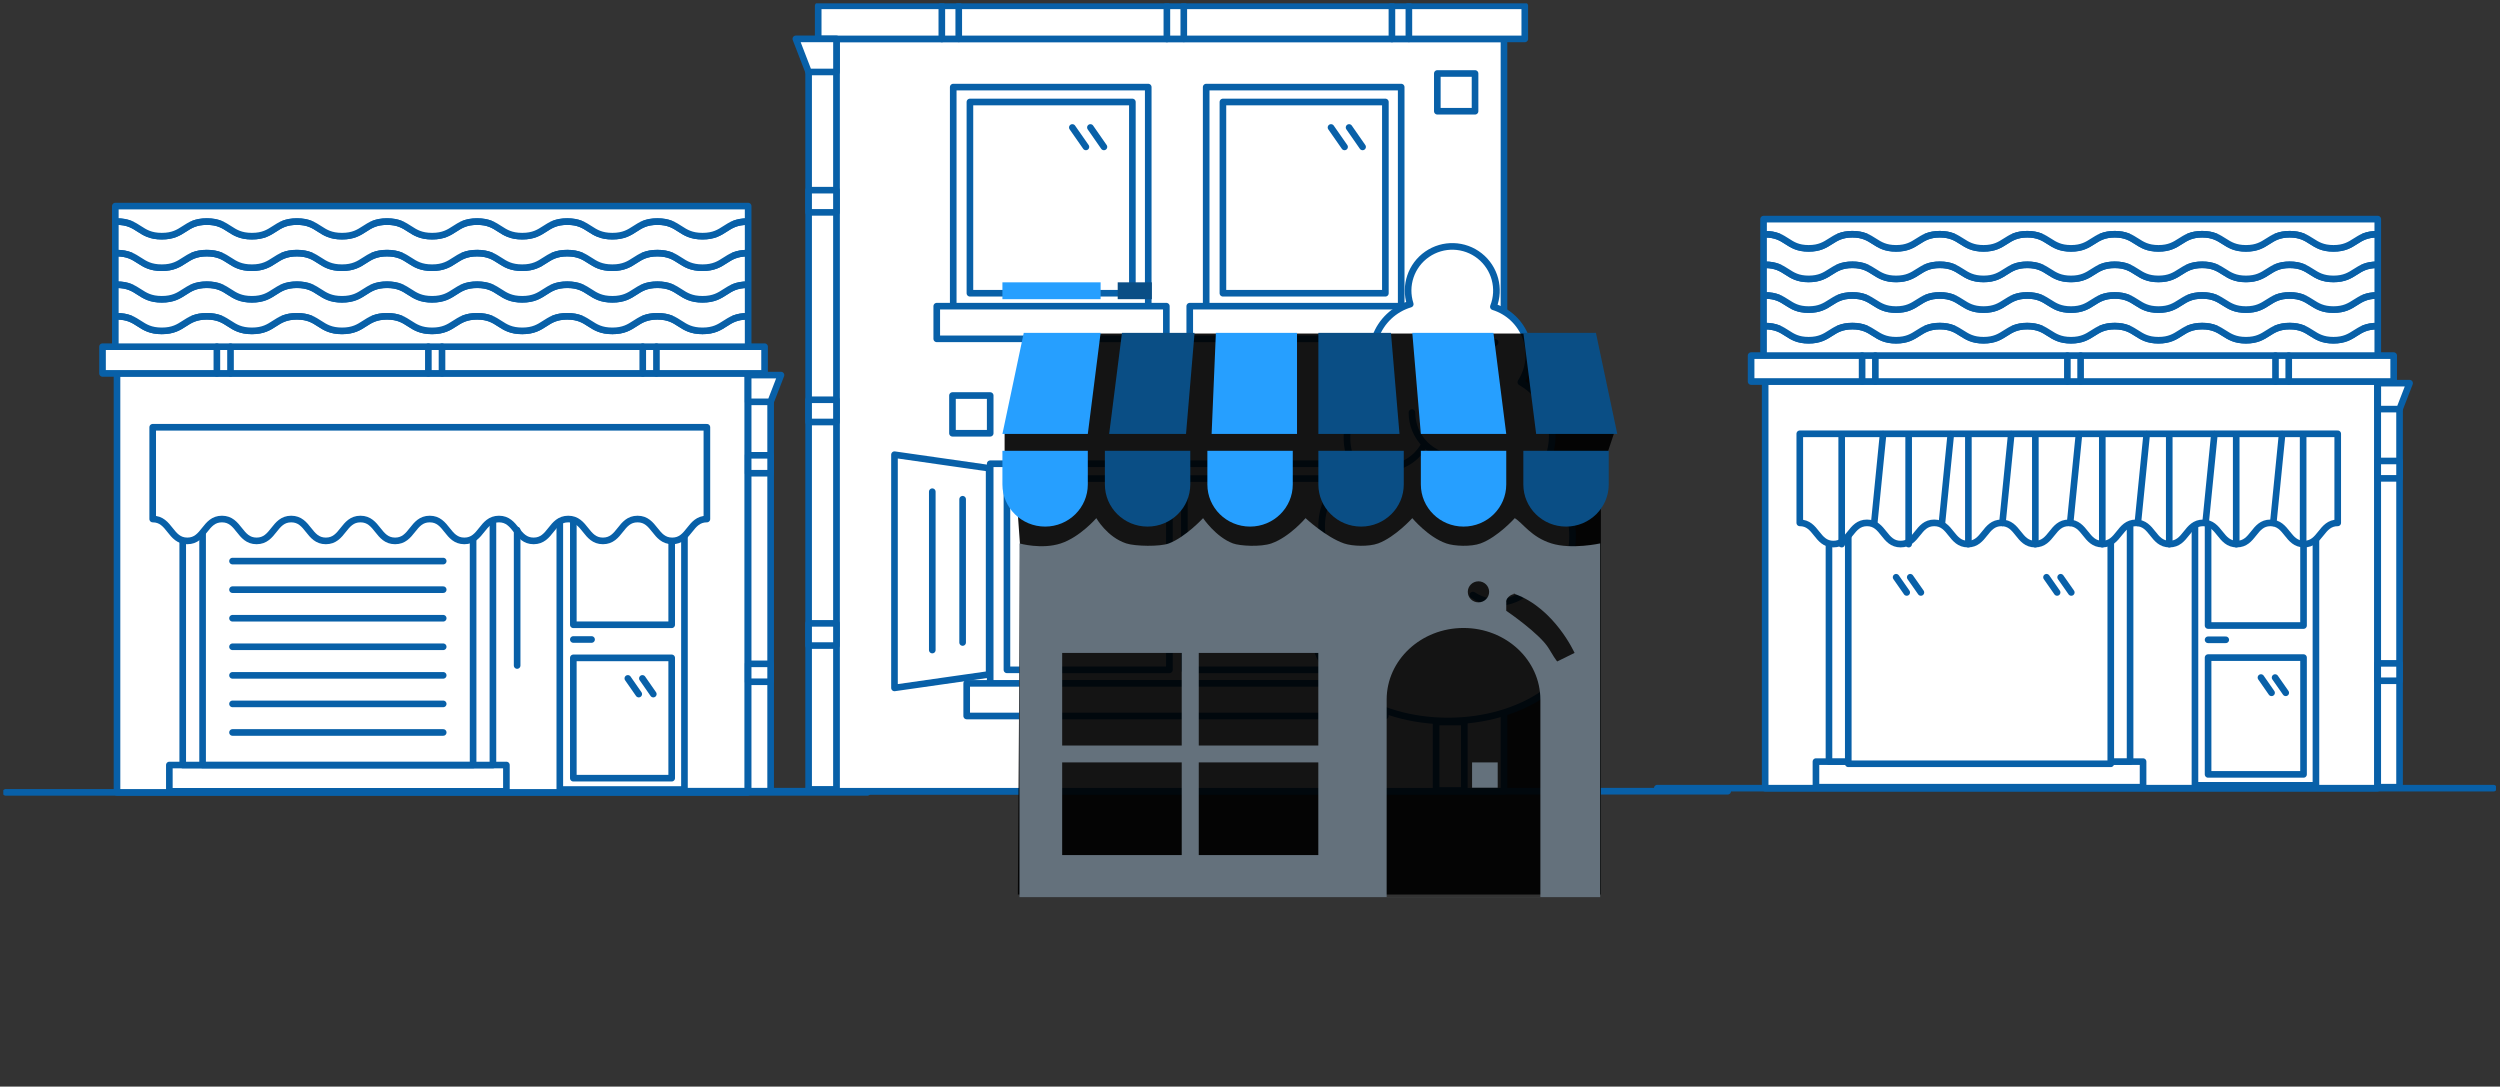 <?xml version="1.0" encoding="utf-8"?>
<svg width="566px" height="246px" viewBox="0 0 566 246" version="1.1" xmlns:xlink="http://www.w3.org/1999/xlink" xmlns="http://www.w3.org/2000/svg">
  <rect x="0" y="0" width="566" height="246" fill="#333333" stroke="none"/>
  <defs>
    <path d="M0 0L564.34 0L564.34 243.77L0 243.77L0 0Z" id="path_1" />
    <clipPath id="mask_1">
      <use xlink:href="#path_1" />
    </clipPath>
  </defs>
  <g id="Group-39" transform="translate(0.75 0.75)">
    <g id="visuelST">
      <path d="M0 0L564.34 0L564.34 243.77L0 243.77L0 0Z" id="Background" fill="none" fill-rule="evenodd" stroke="none" />
      <g clip-path="url(#mask_1)">
        <path d="M25.359 45.91L168.629 45.91L168.629 78.83L25.359 78.83L25.359 45.91Z" id="Rectangle" fill="#FFFFFF" fill-rule="evenodd" stroke="#0860A8" stroke-width="1.5" stroke-linecap="round" stroke-linejoin="round" />
        <path d="M25.68 49.42C30.78 49.42 30.78 52.72 35.88 52.72C40.98 52.72 40.98 49.42 46.08 49.42C51.18 49.42 51.18 52.72 56.28 52.72C61.38 52.72 61.38 49.42 66.48 49.42C71.58 49.42 71.58 52.72 76.68 52.72C81.78 52.72 81.78 49.42 86.88 49.42C91.98 49.42 91.98 52.72 97.08 52.72C102.18 52.72 102.18 49.42 107.28 49.42C112.38 49.42 112.38 52.72 117.48 52.72C122.58 52.72 122.58 49.42 127.68 49.42C132.78 49.42 132.78 52.72 137.89 52.72C143 52.72 142.99 49.42 148.09 49.42C153.19 49.42 153.2 52.72 158.3 52.72C163.4 52.72 163.41 49.42 168.51 49.42" id="Shape" fill="#FFFFFF" fill-rule="evenodd" stroke="#0860A8" stroke-width="1.5" stroke-linecap="round" stroke-linejoin="round" />
        <path d="M25.68 49.42C30.78 49.42 30.78 52.72 35.88 52.72C40.98 52.72 40.98 49.42 46.08 49.42C51.18 49.42 51.18 52.72 56.28 52.72C61.38 52.72 61.38 49.42 66.48 49.42C71.58 49.42 71.58 52.72 76.68 52.72C81.78 52.72 81.78 49.42 86.88 49.42C91.98 49.42 91.98 52.72 97.08 52.72C102.18 52.72 102.18 49.42 107.28 49.42C112.38 49.42 112.38 52.72 117.48 52.72C122.58 52.72 122.58 49.42 127.68 49.42C132.78 49.42 132.78 52.72 137.89 52.72C143 52.72 142.99 49.42 148.09 49.42C153.19 49.42 153.2 52.72 158.3 52.72C163.4 52.72 163.41 49.42 168.51 49.42" id="Shape" fill="#FFFFFF" fill-rule="evenodd" stroke="#0860A8" stroke-width="1.5" stroke-linecap="round" stroke-linejoin="round" />
        <path d="M25.68 56.56C30.78 56.56 30.78 59.86 35.88 59.86C40.98 59.86 40.98 56.56 46.08 56.56C51.18 56.56 51.18 59.86 56.28 59.86C61.38 59.86 61.38 56.56 66.48 56.56C71.58 56.56 71.58 59.86 76.68 59.86C81.78 59.86 81.78 56.56 86.88 56.56C91.98 56.56 91.98 59.86 97.08 59.86C102.18 59.86 102.18 56.56 107.28 56.56C112.38 56.56 112.38 59.86 117.48 59.86C122.58 59.86 122.58 56.56 127.68 56.56C132.78 56.56 132.78 59.86 137.89 59.86C143 59.86 142.99 56.56 148.09 56.56C153.19 56.56 153.2 59.86 158.3 59.86C163.4 59.86 163.41 56.56 168.51 56.56" id="Shape" fill="#FFFFFF" fill-rule="evenodd" stroke="#0860A8" stroke-width="1.5" stroke-linecap="round" stroke-linejoin="round" />
        <path d="M25.68 56.56C30.78 56.56 30.78 59.86 35.88 59.86C40.98 59.86 40.98 56.56 46.08 56.56C51.18 56.56 51.18 59.86 56.28 59.86C61.38 59.86 61.38 56.56 66.48 56.56C71.58 56.56 71.58 59.86 76.68 59.86C81.78 59.86 81.78 56.56 86.88 56.56C91.98 56.56 91.98 59.86 97.08 59.86C102.18 59.86 102.18 56.56 107.28 56.56C112.38 56.56 112.38 59.86 117.48 59.86C122.58 59.86 122.58 56.56 127.68 56.56C132.78 56.56 132.78 59.86 137.89 59.86C143 59.86 142.99 56.56 148.09 56.56C153.19 56.56 153.2 59.86 158.3 59.86C163.4 59.86 163.41 56.56 168.51 56.56" id="Shape" fill="#FFFFFF" fill-rule="evenodd" stroke="#0860A8" stroke-width="1.5" stroke-linecap="round" stroke-linejoin="round" />
        <path d="M25.68 63.71C30.78 63.71 30.78 67.01 35.88 67.01C40.98 67.01 40.98 63.71 46.08 63.71C51.18 63.71 51.18 67.01 56.28 67.01C61.38 67.01 61.38 63.71 66.48 63.71C71.58 63.71 71.58 67.01 76.68 67.01C81.78 67.01 81.78 63.71 86.88 63.71C91.98 63.71 91.98 67.01 97.08 67.01C102.18 67.01 102.18 63.71 107.28 63.71C112.38 63.71 112.38 67.01 117.48 67.01C122.58 67.01 122.58 63.71 127.68 63.71C132.78 63.71 132.78 67.01 137.89 67.01C143 67.01 142.99 63.71 148.09 63.71C153.19 63.71 153.2 67.01 158.3 67.01C163.4 67.01 163.41 63.71 168.51 63.71" id="Shape" fill="#FFFFFF" fill-rule="evenodd" stroke="#0860A8" stroke-width="1.5" stroke-linecap="round" stroke-linejoin="round" />
        <path d="M25.68 63.71C30.78 63.71 30.78 67.01 35.88 67.01C40.98 67.01 40.98 63.71 46.08 63.71C51.18 63.71 51.18 67.01 56.28 67.01C61.38 67.01 61.38 63.71 66.48 63.71C71.58 63.71 71.58 67.01 76.68 67.01C81.78 67.01 81.78 63.71 86.88 63.71C91.98 63.71 91.98 67.01 97.08 67.01C102.18 67.01 102.18 63.71 107.28 63.71C112.38 63.71 112.38 67.01 117.48 67.01C122.58 67.01 122.58 63.71 127.68 63.71C132.78 63.71 132.78 67.01 137.89 67.01C143 67.01 142.99 63.71 148.09 63.71C153.19 63.71 153.2 67.01 158.3 67.01C163.4 67.01 163.41 63.71 168.51 63.71" id="Shape" fill="#FFFFFF" fill-rule="evenodd" stroke="#0860A8" stroke-width="1.5" stroke-linecap="round" stroke-linejoin="round" />
        <path d="M25.68 70.86C30.78 70.86 30.78 74.16 35.88 74.16C40.98 74.16 40.98 70.86 46.08 70.86C51.18 70.86 51.18 74.16 56.28 74.16C61.38 74.16 61.38 70.86 66.48 70.86C71.58 70.86 71.58 74.16 76.68 74.16C81.78 74.16 81.78 70.86 86.88 70.86C91.98 70.86 91.98 74.16 97.08 74.16C102.18 74.16 102.18 70.86 107.28 70.86C112.38 70.86 112.38 74.16 117.48 74.16C122.58 74.16 122.58 70.86 127.68 70.86C132.78 70.86 132.78 74.16 137.89 74.16C143 74.16 142.99 70.86 148.09 70.86C153.19 70.86 153.2 74.16 158.3 74.16C163.4 74.16 163.41 70.86 168.51 70.86" id="Shape" fill="#FFFFFF" fill-rule="evenodd" stroke="#0860A8" stroke-width="1.5" stroke-linecap="round" stroke-linejoin="round" />
        <path d="M25.68 70.86C30.78 70.86 30.78 74.16 35.88 74.16C40.98 74.16 40.98 70.86 46.08 70.86C51.18 70.86 51.18 74.16 56.28 74.16C61.38 74.16 61.38 70.86 66.48 70.86C71.58 70.86 71.58 74.16 76.68 74.16C81.78 74.16 81.78 70.86 86.88 70.86C91.98 70.86 91.98 74.16 97.08 74.16C102.18 74.16 102.18 70.86 107.28 70.86C112.38 70.86 112.38 74.16 117.48 74.16C122.58 74.16 122.58 70.86 127.68 70.86C132.78 70.86 132.78 74.16 137.89 74.16C143 74.16 142.99 70.86 148.09 70.86C153.19 70.86 153.2 74.16 158.3 74.16C163.4 74.16 163.41 70.86 168.51 70.86" id="Shape" fill="#FFFFFF" fill-rule="evenodd" stroke="#0860A8" stroke-width="1.5" stroke-linecap="round" stroke-linejoin="round" />
        <path d="M0.57 178.64L195.62 178.64" id="Line" fill="none" fill-rule="evenodd" stroke="#0860A8" stroke-width="1.5" stroke-linecap="round" stroke-linejoin="round" />
        <path d="M25.74 83.78L168.55 83.78L168.55 178.65L25.74 178.65L25.74 83.78Z" id="Rectangle" fill="#FFFFFF" fill-rule="evenodd" stroke="#0860A8" stroke-width="1.5" stroke-linecap="round" stroke-linejoin="round" />
        <path d="M22.461 77.74L172.351 77.74L172.351 83.79L22.461 83.79L22.461 77.74Z" id="Rectangle" fill="#FFFFFF" fill-rule="evenodd" stroke="#0860A8" stroke-width="1.5" stroke-linecap="round" stroke-linejoin="round" />
        <path d="M48.35 83.79L48.35 77.74" id="Line" fill="none" fill-rule="evenodd" stroke="#0860A8" stroke-width="1.5" stroke-linecap="round" stroke-linejoin="round" />
        <path d="M51.44 77.74L51.44 83.78" id="Line" fill="none" fill-rule="evenodd" stroke="#0860A8" stroke-width="1.5" stroke-linecap="round" stroke-linejoin="round" />
        <path d="M144.77 83.79L144.77 77.74" id="Line" fill="none" fill-rule="evenodd" stroke="#0860A8" stroke-width="1.5" stroke-linecap="round" stroke-linejoin="round" />
        <path d="M147.869 77.74L147.869 83.78" id="Line" fill="none" fill-rule="evenodd" stroke="#0860A8" stroke-width="1.5" stroke-linecap="round" stroke-linejoin="round" />
        <path d="M96.231 83.79L96.231 77.74" id="Line" fill="none" fill-rule="evenodd" stroke="#0860A8" stroke-width="1.5" stroke-linecap="round" stroke-linejoin="round" />
        <path d="M99.32 77.74L99.32 83.78" id="Line" fill="none" fill-rule="evenodd" stroke="#0860A8" stroke-width="1.5" stroke-linecap="round" stroke-linejoin="round" />
        <path d="M37.59 172.45L113.9 172.45L113.9 178.41L37.59 178.41L37.59 172.45Z" id="Rectangle" fill="#FFFFFF" fill-rule="evenodd" stroke="#0860A8" stroke-width="1.5" stroke-linecap="round" stroke-linejoin="round" />
        <path d="M125.99 111.73L154.21 111.73L154.21 177.99L125.99 177.99L125.99 111.73Z" id="Rectangle" fill="#FFFFFF" fill-rule="evenodd" stroke="#0860A8" stroke-width="1.5" stroke-linecap="round" stroke-linejoin="round" />
        <path d="M129.051 148.19L151.321 148.19L151.321 175.43L129.051 175.43L129.051 148.19Z" id="Rectangle" fill="#FFFFFF" fill-rule="evenodd" stroke="#0860A8" stroke-width="1.5" stroke-linecap="round" stroke-linejoin="round" />
        <path d="M141.391 152.84L143.861 156.39" id="Line" fill="none" fill-rule="evenodd" stroke="#0860A8" stroke-width="1.5" stroke-linecap="round" stroke-linejoin="round" />
        <path d="M144.689 152.84L147.159 156.39" id="Line" fill="none" fill-rule="evenodd" stroke="#0860A8" stroke-width="1.5" stroke-linecap="round" stroke-linejoin="round" />
        <path d="M129.051 115.11L151.321 115.11L151.321 140.7L129.051 140.7L129.051 115.11Z" id="Rectangle" fill="#FFFFFF" fill-rule="evenodd" stroke="#0860A8" stroke-width="1.5" stroke-linecap="round" stroke-linejoin="round" />
        <path d="M129.051 144.03L133.181 144.03" id="Line" fill="none" fill-rule="evenodd" stroke="#0860A8" stroke-width="1.5" stroke-linecap="round" stroke-linejoin="round" />
        <path d="M40.619 111.73L110.849 111.73L110.849 172.45L40.619 172.45L40.619 111.73Z" id="Rectangle" fill="#FFFFFF" fill-rule="evenodd" stroke="#0860A8" stroke-width="1.5" stroke-linecap="round" stroke-linejoin="round" />
        <path d="M45.119 116.01L106.359 116.01L106.359 172.44L45.119 172.44L45.119 116.01Z" id="Rectangle" fill="#FFFFFF" fill-rule="evenodd" stroke="#0860A8" stroke-width="1.5" stroke-linecap="round" stroke-linejoin="round" />
        <path d="M51.891 165.08L99.591 165.08" id="Line" fill="none" fill-rule="evenodd" stroke="#0860A8" stroke-width="1.5" stroke-linecap="round" stroke-linejoin="round" />
        <path d="M51.891 158.61L99.591 158.61" id="Line" fill="none" fill-rule="evenodd" stroke="#0860A8" stroke-width="1.5" stroke-linecap="round" stroke-linejoin="round" />
        <path d="M51.891 152.15L99.591 152.15" id="Line" fill="none" fill-rule="evenodd" stroke="#0860A8" stroke-width="1.5" stroke-linecap="round" stroke-linejoin="round" />
        <path d="M51.891 145.68L99.591 145.68" id="Line" fill="none" fill-rule="evenodd" stroke="#0860A8" stroke-width="1.5" stroke-linecap="round" stroke-linejoin="round" />
        <path d="M51.891 139.22L99.591 139.22" id="Line" fill="none" fill-rule="evenodd" stroke="#0860A8" stroke-width="1.5" stroke-linecap="round" stroke-linejoin="round" />
        <path d="M51.891 132.75L99.591 132.75" id="Line" fill="none" fill-rule="evenodd" stroke="#0860A8" stroke-width="1.5" stroke-linecap="round" stroke-linejoin="round" />
        <path d="M51.891 126.28L99.591 126.28" id="Line" fill="none" fill-rule="evenodd" stroke="#0860A8" stroke-width="1.5" stroke-linecap="round" stroke-linejoin="round" />
        <path d="M33.82 116.76C37.74 116.76 37.74 121.71 41.66 121.71C45.58 121.71 45.58 116.76 49.5 116.76C53.42 116.76 53.42 121.71 57.34 121.71C61.26 121.71 61.26 116.76 65.18 116.76C69.1 116.76 69.1 121.71 73.02 121.71C76.94 121.71 76.94 116.76 80.86 116.76C84.78 116.76 84.78 121.71 88.7 121.71C92.62 121.71 92.62 116.76 96.54 116.76C100.46 116.76 100.46 121.71 104.38 121.71C108.3 121.71 108.3 116.76 112.22 116.76C116.14 116.76 116.14 121.71 120.06 121.71C123.98 121.71 123.98 116.76 127.9 116.76C131.82 116.76 131.82 121.71 135.75 121.71C139.68 121.71 139.67 116.76 143.59 116.76C147.51 116.76 147.51 121.71 151.44 121.71C155.37 121.71 155.36 116.76 159.29 116.76L159.29 95.981L33.82 95.981L33.82 116.76L33.82 116.76Z" id="Shape" fill="#FFFFFF" fill-rule="evenodd" stroke="#0860A8" stroke-width="1.5" stroke-linecap="round" stroke-linejoin="round" />
        <path d="M116.33 119.26L116.33 149.92" id="Line" fill="none" fill-rule="evenodd" stroke="#0860A8" stroke-width="1.5" stroke-linecap="round" stroke-linejoin="round" />
        <path d="M173.721 178.4L168.631 178.4L168.631 84.44L173.721 84.44L173.721 178.4Z" id="Rectangle" fill="#FFFFFF" fill-rule="evenodd" stroke="#0860A8" stroke-width="1.5" stroke-linecap="round" stroke-linejoin="round" />
        <path d="M173.721 90.22L176.061 84.17L168.631 84.17L168.631 90.22L173.721 90.22L173.721 90.22Z" id="Polygon" fill="#FFFFFF" fill-rule="evenodd" stroke="#0860A8" stroke-width="1.5" stroke-linecap="round" stroke-linejoin="round" />
        <path d="M173.721 106.39L168.631 106.39L168.631 102.33L173.721 102.33L173.721 106.39Z" id="Rectangle" fill="#FFFFFF" fill-rule="evenodd" stroke="#0860A8" stroke-width="1.5" stroke-linecap="round" stroke-linejoin="round" />
        <path d="M173.721 153.6L168.631 153.6L168.631 149.54L173.721 149.54L173.721 153.6Z" id="Rectangle" fill="#FFFFFF" fill-rule="evenodd" stroke="#0860A8" stroke-width="1.5" stroke-linecap="round" stroke-linejoin="round" />
        <path d="M406.91 87.92L406.91 82.09" id="Line" fill="none" fill-rule="evenodd" stroke="#0860A8" stroke-width="1.5" stroke-linecap="round" stroke-linejoin="round" />
        <path d="M409.891 82.09L409.891 87.91" id="Line" fill="none" fill-rule="evenodd" stroke="#0860A8" stroke-width="1.5" stroke-linecap="round" stroke-linejoin="round" />
        <path d="M453.09 87.92L453.09 82.09" id="Line" fill="none" fill-rule="evenodd" stroke="#0860A8" stroke-width="1.5" stroke-linecap="round" stroke-linejoin="round" />
        <path d="M456.07 82.09L456.07 87.91" id="Line" fill="none" fill-rule="evenodd" stroke="#0860A8" stroke-width="1.5" stroke-linecap="round" stroke-linejoin="round" />
        <path d="M152.801 178.38L390.401 178.38" id="Line" fill="none" fill-rule="evenodd" stroke="#0860A8" stroke-width="1.5" stroke-linecap="round" stroke-linejoin="round" />
        <path d="M188.551 8.05L339.751 8.05L339.751 178.39L188.551 178.39L188.551 8.05Z" id="Rectangle" fill="#FFFFFF" fill-rule="evenodd" stroke="#0860A8" stroke-width="1.5" stroke-linecap="round" stroke-linejoin="round" />
        <path d="M184.49 0.57L344.46 0.57L344.46 8.06L184.49 8.06L184.49 0.57Z" id="Rectangle" fill="#FFFFFF" fill-rule="evenodd" stroke="#0860A8" stroke-width="1.5" stroke-linecap="round" stroke-linejoin="round" />
        <path d="M212.48 8.07L212.48 0.57" id="Line" fill="none" fill-rule="evenodd" stroke="#0860A8" stroke-width="1.5" stroke-linecap="round" stroke-linejoin="round" />
        <path d="M216.311 0.57L216.311 8.05" id="Line" fill="none" fill-rule="evenodd" stroke="#0860A8" stroke-width="1.5" stroke-linecap="round" stroke-linejoin="round" />
        <path d="M314.381 8.07L314.381 0.57" id="Line" fill="none" fill-rule="evenodd" stroke="#0860A8" stroke-width="1.5" stroke-linecap="round" stroke-linejoin="round" />
        <path d="M318.221 0.57L318.221 8.05" id="Line" fill="none" fill-rule="evenodd" stroke="#0860A8" stroke-width="1.5" stroke-linecap="round" stroke-linejoin="round" />
        <path d="M263.43 8.07L263.43 0.57" id="Line" fill="none" fill-rule="evenodd" stroke="#0860A8" stroke-width="1.5" stroke-linecap="round" stroke-linejoin="round" />
        <path d="M267.26 0.57L267.26 8.05" id="Line" fill="none" fill-rule="evenodd" stroke="#0860A8" stroke-width="1.5" stroke-linecap="round" stroke-linejoin="round" />
        <path d="M223.43 104.24L307.96 104.24L307.96 154.08L223.43 154.08L223.43 104.24Z" id="Rectangle" fill="#FFFFFF" fill-rule="evenodd" stroke="#0860A8" stroke-width="1.5" stroke-linecap="round" stroke-linejoin="round" />
        <path d="M218.109 153.96L312.879 153.96L312.879 161.35L218.109 161.35L218.109 153.96Z" id="Rectangle" fill="#FFFFFF" fill-rule="evenodd" stroke="#0860A8" stroke-width="1.5" stroke-linecap="round" stroke-linejoin="round" />
        <path d="M248.4 113.37L251.47 117.77" id="Line" fill="none" fill-rule="evenodd" stroke="#0860A8" stroke-width="1.5" stroke-linecap="round" stroke-linejoin="round" />
        <path d="M252.49 113.37L255.56 117.77" id="Line" fill="none" fill-rule="evenodd" stroke="#0860A8" stroke-width="1.5" stroke-linecap="round" stroke-linejoin="round" />
        <path d="M291.73 113.37L294.8 117.77" id="Line" fill="none" fill-rule="evenodd" stroke="#0860A8" stroke-width="1.5" stroke-linecap="round" stroke-linejoin="round" />
        <path d="M295.82 113.37L298.88 117.77" id="Line" fill="none" fill-rule="evenodd" stroke="#0860A8" stroke-width="1.5" stroke-linecap="round" stroke-linejoin="round" />
        <path d="M227.221 107.6L264.001 107.6L264.001 150.9L227.221 150.9L227.221 107.6Z" id="Rectangle" fill="#FFFFFF" fill-rule="evenodd" stroke="#0860A8" stroke-width="1.5" stroke-linecap="round" stroke-linejoin="round" />
        <path d="M267.391 107.6L304.171 107.6L304.171 150.9L267.391 150.9L267.391 107.6Z" id="Rectangle" fill="#FFFFFF" fill-rule="evenodd" stroke="#0860A8" stroke-width="1.5" stroke-linecap="round" stroke-linejoin="round" />
        <path d="M201.76 154.99L223.19 151.93L223.19 105.26L201.76 102.19L201.76 154.99L201.76 154.99Z" id="Polygon" fill="#FFFFFF" fill-rule="evenodd" stroke="#0860A8" stroke-width="1.5" stroke-linecap="round" stroke-linejoin="round" />
        <path d="M210.32 110.57L210.32 146.42" id="Line" fill="none" fill-rule="evenodd" stroke="#0860A8" stroke-width="1.5" stroke-linecap="round" stroke-linejoin="round" />
        <path d="M217.189 112.28L217.189 144.71" id="Line" fill="none" fill-rule="evenodd" stroke="#0860A8" stroke-width="1.5" stroke-linecap="round" stroke-linejoin="round" />
        <path d="M328.93 154.99L307.5 151.93L307.5 105.26L328.93 102.19L328.93 154.99L328.93 154.99Z" id="Polygon" fill="#FFFFFF" fill-rule="evenodd" stroke="#0860A8" stroke-width="1.5" stroke-linecap="round" stroke-linejoin="round" />
        <path d="M320.381 110.57L320.381 146.42" id="Line" fill="none" fill-rule="evenodd" stroke="#0860A8" stroke-width="1.5" stroke-linecap="round" stroke-linejoin="round" />
        <path d="M313.51 112.28L313.51 144.71" id="Line" fill="none" fill-rule="evenodd" stroke="#0860A8" stroke-width="1.5" stroke-linecap="round" stroke-linejoin="round" />
        <path d="M215.061 18.97L259.211 18.97L259.211 68.81L215.061 68.81L215.061 18.97Z" id="Rectangle" fill="#FFFFFF" fill-rule="evenodd" stroke="#0860A8" stroke-width="1.5" stroke-linecap="round" stroke-linejoin="round" />
        <path d="M211.33 68.57L263.31 68.57L263.31 75.96L211.33 75.96L211.33 68.57Z" id="Rectangle" fill="#FFFFFF" fill-rule="evenodd" stroke="#0860A8" stroke-width="1.5" stroke-linecap="round" stroke-linejoin="round" />
        <path d="M240.029 28.11L243.099 32.51" id="Line" fill="none" fill-rule="evenodd" stroke="#0860A8" stroke-width="1.5" stroke-linecap="round" stroke-linejoin="round" />
        <path d="M244.119 28.11L247.179 32.51" id="Line" fill="none" fill-rule="evenodd" stroke="#0860A8" stroke-width="1.5" stroke-linecap="round" stroke-linejoin="round" />
        <path d="M218.84 22.34L255.62 22.34L255.62 65.64L218.84 65.64L218.84 22.34Z" id="Rectangle" fill="#FFFFFF" fill-rule="evenodd" stroke="#0860A8" stroke-width="1.5" stroke-linecap="round" stroke-linejoin="round" />
        <path d="M272.33 18.97L316.48 18.97L316.48 68.81L272.33 68.81L272.33 18.97Z" id="Rectangle" fill="#FFFFFF" fill-rule="evenodd" stroke="#0860A8" stroke-width="1.5" stroke-linecap="round" stroke-linejoin="round" />
        <path d="M268.609 68.57L320.589 68.57L320.589 75.96L268.609 75.96L268.609 68.57Z" id="Rectangle" fill="#FFFFFF" fill-rule="evenodd" stroke="#0860A8" stroke-width="1.5" stroke-linecap="round" stroke-linejoin="round" />
        <path d="M297.311 28.11L300.371 32.51" id="Line" fill="none" fill-rule="evenodd" stroke="#0860A8" stroke-width="1.5" stroke-linecap="round" stroke-linejoin="round" />
        <path d="M301.391 28.11L304.461 32.51" id="Line" fill="none" fill-rule="evenodd" stroke="#0860A8" stroke-width="1.5" stroke-linecap="round" stroke-linejoin="round" />
        <path d="M276.119 22.34L312.899 22.34L312.899 65.64L276.119 65.64L276.119 22.34Z" id="Rectangle" fill="#FFFFFF" fill-rule="evenodd" stroke="#0860A8" stroke-width="1.5" stroke-linecap="round" stroke-linejoin="round" />
        <path d="M214.891 88.8L223.431 88.8L223.431 97.34L214.891 97.34L214.891 88.8Z" id="Rectangle" fill="#FFFFFF" fill-rule="evenodd" stroke="#0860A8" stroke-width="1.5" stroke-linecap="round" stroke-linejoin="round" />
        <path d="M324.66 15.89L333.2 15.89L333.2 24.43L324.66 24.43L324.66 15.89Z" id="Rectangle" fill="#FFFFFF" fill-rule="evenodd" stroke="#0860A8" stroke-width="1.5" stroke-linecap="round" stroke-linejoin="round" />
        <path d="M242.029 28.11L245.099 32.51" id="Line" fill="none" fill-rule="evenodd" stroke="#0860A8" stroke-width="1.5" stroke-linecap="round" stroke-linejoin="round" />
        <path d="M246.119 28.11L249.179 32.51" id="Line" fill="none" fill-rule="evenodd" stroke="#0860A8" stroke-width="1.5" stroke-linecap="round" stroke-linejoin="round" />
        <path d="M300.59 28.11L303.66 32.51" id="Line" fill="none" fill-rule="evenodd" stroke="#0860A8" stroke-width="1.5" stroke-linecap="round" stroke-linejoin="round" />
        <path d="M304.68 28.11L307.74 32.51" id="Line" fill="none" fill-rule="evenodd" stroke="#0860A8" stroke-width="1.5" stroke-linecap="round" stroke-linejoin="round" />
        <path d="M324.381 162.71L330.771 162.71L330.771 178.22L324.381 178.22L324.381 162.71Z" id="Rectangle" fill="#FFFFFF" fill-rule="evenodd" stroke="#0860A8" stroke-width="1.5" stroke-linecap="round" stroke-linejoin="round" />
        <path d="M352.639 130.16C357.459 122.126 355.528 111.759 348.139 106C350.405 102.767 351.201 98.728 350.33 94.878C349.46 91.028 347.005 87.724 343.569 85.78C345.502 82.78 345.92 79.049 344.699 75.696C343.478 72.343 340.758 69.754 337.349 68.7C338.964 64.601 337.706 59.928 334.251 57.194C330.797 54.46 325.961 54.309 322.342 56.821C318.723 59.333 317.175 63.918 318.529 68.11C314.877 69.198 311.959 71.956 310.666 75.541C309.374 79.126 309.861 83.112 311.979 86.28C308.478 87.876 305.84 90.912 304.749 94.603C303.658 98.293 304.219 102.275 306.289 105.52C302.146 107.673 299.29 111.688 298.617 116.309C297.943 120.93 299.533 125.593 302.889 128.84C298.959 132.37 296.619 136.77 296.619 141.55C296.619 153.11 310.259 162.49 327.079 162.49C343.899 162.49 357.539 153.12 357.539 141.55C357.442 137.262 355.686 133.178 352.639 130.16L352.639 130.16Z" id="Shape" fill="#FFFFFF" fill-rule="evenodd" stroke="#0860A8" stroke-width="1.5" stroke-linecap="round" stroke-linejoin="round" />
        <path d="M312.99 105.28C316.634 105.193 319.954 103.169 321.7 99.97" id="Shape" fill="#FFFFFF" fill-rule="evenodd" stroke="#0860A8" stroke-width="1.5" stroke-linecap="round" stroke-linejoin="round" />
        <path d="M329.12 102.86C323.487 102.86 318.92 98.293 318.92 92.66" id="Shape" fill="#FFFFFF" fill-rule="evenodd" stroke="#0860A8" stroke-width="1.5" stroke-linecap="round" stroke-linejoin="round" />
        <path d="M337.75 76.76C334.917 79.057 331.074 79.667 327.67 78.36" id="Shape" fill="#FFFFFF" fill-rule="evenodd" stroke="#0860A8" stroke-width="1.5" stroke-linecap="round" stroke-linejoin="round" />
        <path d="M332.711 133.97C334.972 135.457 337.731 135.985 340.381 135.437C343.031 134.89 345.355 133.311 346.841 131.05" id="Shape" fill="#FFFFFF" fill-rule="evenodd" stroke="#0860A8" stroke-width="1.5" stroke-linecap="round" stroke-linejoin="round" />
        <path d="M182.32 8.39L188.62 8.39L188.62 177.97L182.32 177.97L182.32 8.39Z" id="Rectangle" fill="#FFFFFF" fill-rule="evenodd" stroke="#0860A8" stroke-width="1.5" stroke-linecap="round" stroke-linejoin="round" />
        <path d="M182.32 15.54L179.43 8.05L188.63 8.05L188.63 15.54L182.32 15.54L182.32 15.54Z" id="Polygon" fill="#FFFFFF" fill-rule="evenodd" stroke="#0860A8" stroke-width="1.5" stroke-linecap="round" stroke-linejoin="round" />
        <path d="M182.32 89.76L188.62 89.76L188.62 94.79L182.32 94.79L182.32 89.76Z" id="Rectangle" fill="#FFFFFF" fill-rule="evenodd" stroke="#0860A8" stroke-width="1.5" stroke-linecap="round" stroke-linejoin="round" />
        <path d="M182.32 42.3L188.62 42.3L188.62 47.33L182.32 47.33L182.32 42.3Z" id="Rectangle" fill="#FFFFFF" fill-rule="evenodd" stroke="#0860A8" stroke-width="1.5" stroke-linecap="round" stroke-linejoin="round" />
        <path d="M182.32 140.38L188.62 140.38L188.62 145.41L182.32 145.41L182.32 140.38Z" id="Rectangle" fill="#FFFFFF" fill-rule="evenodd" stroke="#0860A8" stroke-width="1.5" stroke-linecap="round" stroke-linejoin="round" />
        <path d="M398.52 48.86L537.58 48.86L537.58 80.81L398.52 80.81L398.52 48.86Z" id="Rectangle" fill="#FFFFFF" fill-rule="evenodd" stroke="#0860A8" stroke-width="1.5" stroke-linecap="round" stroke-linejoin="round" />
        <path d="M398.83 52.28C403.83 52.28 403.83 55.48 408.73 55.48C413.63 55.48 413.73 52.28 418.63 52.28C423.53 52.28 423.63 55.48 428.53 55.48C433.43 55.48 433.53 52.28 438.43 52.28C443.33 52.28 443.43 55.48 448.33 55.48C453.23 55.48 453.33 52.28 458.23 52.28C463.13 52.28 463.23 55.48 468.13 55.48C473.03 55.48 473.13 52.28 478.03 52.28C482.93 52.28 483.03 55.48 487.93 55.48C492.83 55.48 492.93 52.28 497.83 52.28C502.73 52.28 502.83 55.48 507.74 55.48C512.65 55.48 512.74 52.28 517.64 52.28C522.54 52.28 522.64 55.48 527.55 55.48C532.46 55.48 532.55 52.28 537.46 52.28" id="Shape" fill="#FFFFFF" fill-rule="evenodd" stroke="#0860A8" stroke-width="1.5" stroke-linecap="round" stroke-linejoin="round" />
        <path d="M398.83 52.28C403.83 52.28 403.83 55.48 408.73 55.48C413.63 55.48 413.73 52.28 418.63 52.28C423.53 52.28 423.63 55.48 428.53 55.48C433.43 55.48 433.53 52.28 438.43 52.28C443.33 52.28 443.43 55.48 448.33 55.48C453.23 55.48 453.33 52.28 458.23 52.28C463.13 52.28 463.23 55.48 468.13 55.48C473.03 55.48 473.13 52.28 478.03 52.28C482.93 52.28 483.03 55.48 487.93 55.48C492.83 55.48 492.93 52.28 497.83 52.28C502.73 52.28 502.83 55.48 507.74 55.48C512.65 55.48 512.74 52.28 517.64 52.28C522.54 52.28 522.64 55.48 527.55 55.48C532.46 55.48 532.55 52.28 537.46 52.28" id="Shape" fill="#FFFFFF" fill-rule="evenodd" stroke="#0860A8" stroke-width="1.5" stroke-linecap="round" stroke-linejoin="round" />
        <path d="M398.83 59.2C403.83 59.2 403.83 62.4 408.73 62.4C413.63 62.4 413.73 59.2 418.63 59.2C423.53 59.2 423.63 62.4 428.53 62.4C433.43 62.4 433.53 59.2 438.43 59.2C443.33 59.2 443.43 62.4 448.33 62.4C453.23 62.4 453.33 59.2 458.23 59.2C463.13 59.2 463.23 62.4 468.13 62.4C473.03 62.4 473.13 59.2 478.03 59.2C482.93 59.2 483.03 62.4 487.93 62.4C492.83 62.4 492.93 59.2 497.83 59.2C502.73 59.2 502.83 62.4 507.74 62.4C512.65 62.4 512.74 59.2 517.64 59.2C522.54 59.2 522.64 62.4 527.55 62.4C532.46 62.4 532.55 59.2 537.46 59.2" id="Shape" fill="#FFFFFF" fill-rule="evenodd" stroke="#0860A8" stroke-width="1.5" stroke-linecap="round" stroke-linejoin="round" />
        <path d="M398.83 59.2C403.83 59.2 403.83 62.4 408.73 62.4C413.63 62.4 413.73 59.2 418.63 59.2C423.53 59.2 423.63 62.4 428.53 62.4C433.43 62.4 433.53 59.2 438.43 59.2C443.33 59.2 443.43 62.4 448.33 62.4C453.23 62.4 453.33 59.2 458.23 59.2C463.13 59.2 463.23 62.4 468.13 62.4C473.03 62.4 473.13 59.2 478.03 59.2C482.93 59.2 483.03 62.4 487.93 62.4C492.83 62.4 492.93 59.2 497.83 59.2C502.73 59.2 502.83 62.4 507.74 62.4C512.65 62.4 512.74 59.2 517.64 59.2C522.54 59.2 522.64 62.4 527.55 62.4C532.46 62.4 532.55 59.2 537.46 59.2" id="Shape" fill="#FFFFFF" fill-rule="evenodd" stroke="#0860A8" stroke-width="1.5" stroke-linecap="round" stroke-linejoin="round" />
        <path d="M398.83 66.14C403.83 66.14 403.83 69.34 408.73 69.34C413.63 69.34 413.73 66.14 418.63 66.14C423.53 66.14 423.63 69.34 428.53 69.34C433.43 69.34 433.53 66.14 438.43 66.14C443.33 66.14 443.43 69.34 448.33 69.34C453.23 69.34 453.33 66.14 458.23 66.14C463.13 66.14 463.23 69.34 468.13 69.34C473.03 69.34 473.13 66.14 478.03 66.14C482.93 66.14 483.03 69.34 487.93 69.34C492.83 69.34 492.93 66.14 497.83 66.14C502.73 66.14 502.83 69.34 507.74 69.34C512.65 69.34 512.74 66.14 517.64 66.14C522.54 66.14 522.64 69.34 527.55 69.34C532.46 69.34 532.55 66.14 537.46 66.14" id="Shape" fill="#FFFFFF" fill-rule="evenodd" stroke="#0860A8" stroke-width="1.5" stroke-linecap="round" stroke-linejoin="round" />
        <path d="M398.83 66.14C403.83 66.14 403.83 69.34 408.73 69.34C413.63 69.34 413.73 66.14 418.63 66.14C423.53 66.14 423.63 69.34 428.53 69.34C433.43 69.34 433.53 66.14 438.43 66.14C443.33 66.14 443.43 69.34 448.33 69.34C453.23 69.34 453.33 66.14 458.23 66.14C463.13 66.14 463.23 69.34 468.13 69.34C473.03 69.34 473.13 66.14 478.03 66.14C482.93 66.14 483.03 69.34 487.93 69.34C492.83 69.34 492.93 66.14 497.83 66.14C502.73 66.14 502.83 69.34 507.74 69.34C512.65 69.34 512.74 66.14 517.64 66.14C522.54 66.14 522.64 69.34 527.55 69.34C532.46 69.34 532.55 66.14 537.46 66.14" id="Shape" fill="#FFFFFF" fill-rule="evenodd" stroke="#0860A8" stroke-width="1.5" stroke-linecap="round" stroke-linejoin="round" />
        <path d="M398.83 73.08C403.83 73.08 403.83 76.28 408.73 76.28C413.63 76.28 413.73 73.08 418.63 73.08C423.53 73.08 423.63 76.28 428.53 76.28C433.43 76.28 433.53 73.08 438.43 73.08C443.33 73.08 443.43 76.28 448.33 76.28C453.23 76.28 453.33 73.08 458.23 73.08C463.13 73.08 463.23 76.28 468.13 76.28C473.03 76.28 473.13 73.08 478.03 73.08C482.93 73.08 483.03 76.28 487.93 76.28C492.83 76.28 492.93 73.08 497.83 73.08C502.73 73.08 502.83 76.28 507.74 76.28C512.65 76.28 512.74 73.08 517.64 73.08C522.54 73.08 522.64 76.28 527.55 76.28C532.46 76.28 532.55 73.08 537.46 73.08" id="Shape" fill="#FFFFFF" fill-rule="evenodd" stroke="#0860A8" stroke-width="1.5" stroke-linecap="round" stroke-linejoin="round" />
        <path d="M398.83 73.08C403.83 73.08 403.83 76.28 408.73 76.28C413.63 76.28 413.73 73.08 418.63 73.08C423.53 73.08 423.63 76.28 428.53 76.28C433.43 76.28 433.53 73.08 438.43 73.08C443.33 73.08 443.43 76.28 448.33 76.28C453.23 76.28 453.33 73.08 458.23 73.08C463.13 73.08 463.23 76.28 468.13 76.28C473.03 76.28 473.13 73.08 478.03 73.08C482.93 73.08 483.03 76.28 487.93 76.28C492.83 76.28 492.93 73.08 497.83 73.08C502.73 73.08 502.83 76.28 507.74 76.28C512.65 76.28 512.74 73.08 517.64 73.08C522.54 73.08 522.64 76.28 527.55 76.28C532.46 76.28 532.55 73.08 537.46 73.08" id="Shape" fill="#FFFFFF" fill-rule="evenodd" stroke="#0860A8" stroke-width="1.5" stroke-linecap="round" stroke-linejoin="round" />
        <path d="M374.461 177.69L563.771 177.69" id="Line" fill="none" fill-rule="evenodd" stroke="#0860A8" stroke-width="1.5" stroke-linecap="round" stroke-linejoin="round" />
        <path d="M398.881 85.61L537.491 85.61L537.491 177.7L398.881 177.7L398.881 85.61Z" id="Rectangle" fill="#FFFFFF" fill-rule="evenodd" stroke="#0860A8" stroke-width="1.5" stroke-linecap="round" stroke-linejoin="round" />
        <path d="M395.699 79.76L541.179 79.76L541.179 85.63L395.699 85.63L395.699 79.76Z" id="Rectangle" fill="#FFFFFF" fill-rule="evenodd" stroke="#0860A8" stroke-width="1.5" stroke-linecap="round" stroke-linejoin="round" />
        <path d="M420.83 85.63L420.83 79.76" id="Line" fill="none" fill-rule="evenodd" stroke="#0860A8" stroke-width="1.5" stroke-linecap="round" stroke-linejoin="round" />
        <path d="M423.83 79.76L423.83 85.61" id="Line" fill="none" fill-rule="evenodd" stroke="#0860A8" stroke-width="1.5" stroke-linecap="round" stroke-linejoin="round" />
        <path d="M514.42 85.63L514.42 79.76" id="Line" fill="none" fill-rule="evenodd" stroke="#0860A8" stroke-width="1.5" stroke-linecap="round" stroke-linejoin="round" />
        <path d="M517.42 79.76L517.42 85.61" id="Line" fill="none" fill-rule="evenodd" stroke="#0860A8" stroke-width="1.5" stroke-linecap="round" stroke-linejoin="round" />
        <path d="M467.301 85.63L467.301 79.76" id="Line" fill="none" fill-rule="evenodd" stroke="#0860A8" stroke-width="1.5" stroke-linecap="round" stroke-linejoin="round" />
        <path d="M470.301 79.76L470.301 85.61" id="Line" fill="none" fill-rule="evenodd" stroke="#0860A8" stroke-width="1.5" stroke-linecap="round" stroke-linejoin="round" />
        <path d="M410.381 171.68L484.441 171.68L484.441 177.47L410.381 177.47L410.381 171.68Z" id="Rectangle" fill="#FFFFFF" fill-rule="evenodd" stroke="#0860A8" stroke-width="1.5" stroke-linecap="round" stroke-linejoin="round" />
        <path d="M496.189 112.74L523.579 112.74L523.579 177.05L496.189 177.05L496.189 112.74Z" id="Rectangle" fill="#FFFFFF" fill-rule="evenodd" stroke="#0860A8" stroke-width="1.5" stroke-linecap="round" stroke-linejoin="round" />
        <path d="M499.16 148.13L520.77 148.13L520.77 174.57L499.16 174.57L499.16 148.13Z" id="Rectangle" fill="#FFFFFF" fill-rule="evenodd" stroke="#0860A8" stroke-width="1.5" stroke-linecap="round" stroke-linejoin="round" />
        <path d="M511.131 152.65L513.531 156.1" id="Line" fill="none" fill-rule="evenodd" stroke="#0860A8" stroke-width="1.5" stroke-linecap="round" stroke-linejoin="round" />
        <path d="M514.33 152.65L516.74 156.1" id="Line" fill="none" fill-rule="evenodd" stroke="#0860A8" stroke-width="1.5" stroke-linecap="round" stroke-linejoin="round" />
        <path d="M499.16 116.03L520.77 116.03L520.77 140.87L499.16 140.87L499.16 116.03Z" id="Rectangle" fill="#FFFFFF" fill-rule="evenodd" stroke="#0860A8" stroke-width="1.5" stroke-linecap="round" stroke-linejoin="round" />
        <path d="M499.16 144.1L503.16 144.1" id="Line" fill="none" fill-rule="evenodd" stroke="#0860A8" stroke-width="1.5" stroke-linecap="round" stroke-linejoin="round" />
        <path d="M413.33 112.74L481.5 112.74L481.5 171.67L413.33 171.67L413.33 112.74Z" id="Rectangle" fill="#FFFFFF" fill-rule="evenodd" stroke="#0860A8" stroke-width="1.5" stroke-linecap="round" stroke-linejoin="round" />
        <path d="M417.699 117.4L477.129 117.4L477.129 172.17L417.699 172.17L417.699 117.4Z" id="Rectangle" fill="#FFFFFF" fill-rule="evenodd" stroke="#0860A8" stroke-width="1.5" stroke-linecap="round" stroke-linejoin="round" />
        <path d="M406.721 117.63C410.521 117.63 410.521 122.43 414.331 122.43C418.141 122.43 418.141 117.63 421.941 117.63C425.741 117.63 425.751 122.43 429.551 122.43C433.351 122.43 433.361 117.63 437.161 117.63C440.961 117.63 440.971 122.43 444.771 122.43C448.571 122.43 448.581 117.63 452.381 117.63C456.181 117.63 456.191 122.43 459.991 122.43C463.791 122.43 463.801 117.63 467.601 117.63C471.401 117.63 471.411 122.43 475.211 122.43C479.011 122.43 479.021 117.63 482.821 117.63C486.621 117.63 486.631 122.43 490.431 122.43C494.231 122.43 494.241 117.63 498.041 117.63C501.841 117.63 501.851 122.43 505.661 122.43C509.471 122.43 509.471 117.63 513.271 117.63C517.07 117.63 517.081 122.43 520.891 122.43C524.701 122.43 524.701 117.63 528.51 117.63L528.51 97.46L406.721 97.46L406.721 117.63L406.721 117.63Z" id="Shape" fill="#FFFFFF" fill-rule="evenodd" stroke="#0860A8" stroke-width="1.5" stroke-linecap="round" stroke-linejoin="round" />
        <path d="M542.51 177.471L537.57 177.471L537.57 86.27L542.51 86.27L542.51 177.471Z" id="Rectangle" fill="#FFFFFF" fill-rule="evenodd" stroke="#0860A8" stroke-width="1.5" stroke-linecap="round" stroke-linejoin="round" />
        <path d="M542.51 91.87L544.78 86L537.58 86L537.58 91.87L542.51 91.87L542.51 91.87Z" id="Polygon" fill="#FFFFFF" fill-rule="evenodd" stroke="#0860A8" stroke-width="1.5" stroke-linecap="round" stroke-linejoin="round" />
        <path d="M542.51 107.55L537.57 107.55L537.57 103.61L542.51 103.61L542.51 107.55Z" id="Rectangle" fill="#FFFFFF" fill-rule="evenodd" stroke="#0860A8" stroke-width="1.5" stroke-linecap="round" stroke-linejoin="round" />
        <path d="M542.51 153.38L537.57 153.38L537.57 149.44L542.51 149.44L542.51 153.38Z" id="Rectangle" fill="#FFFFFF" fill-rule="evenodd" stroke="#0860A8" stroke-width="1.5" stroke-linecap="round" stroke-linejoin="round" />
        <path d="M462.58 129.94L464.98 133.38" id="Line" fill="none" fill-rule="evenodd" stroke="#0860A8" stroke-width="1.5" stroke-linecap="round" stroke-linejoin="round" />
        <path d="M465.779 129.94L468.189 133.38" id="Line" fill="none" fill-rule="evenodd" stroke="#0860A8" stroke-width="1.5" stroke-linecap="round" stroke-linejoin="round" />
        <path d="M428.529 129.94L430.929 133.38" id="Line" fill="none" fill-rule="evenodd" stroke="#0860A8" stroke-width="1.5" stroke-linecap="round" stroke-linejoin="round" />
        <path d="M431.73 129.94L434.14 133.38" id="Line" fill="none" fill-rule="evenodd" stroke="#0860A8" stroke-width="1.5" stroke-linecap="round" stroke-linejoin="round" />
        <path d="M416.211 97.64L416.211 122.44" id="Line" fill="none" fill-rule="evenodd" stroke="#0860A8" stroke-width="1.5" stroke-linecap="round" stroke-linejoin="round" />
        <path d="M425.58 97.55L423.58 117.63" id="Line" fill="none" fill-rule="evenodd" stroke="#0860A8" stroke-width="1.5" stroke-linecap="round" stroke-linejoin="round" />
        <path d="M440.91 97.55L438.91 117.63" id="Line" fill="none" fill-rule="evenodd" stroke="#0860A8" stroke-width="1.5" stroke-linecap="round" stroke-linejoin="round" />
        <path d="M454.6 97.55L452.6 117.63" id="Line" fill="none" fill-rule="evenodd" stroke="#0860A8" stroke-width="1.5" stroke-linecap="round" stroke-linejoin="round" />
        <path d="M469.93 97.55L467.93 117.63" id="Line" fill="none" fill-rule="evenodd" stroke="#0860A8" stroke-width="1.5" stroke-linecap="round" stroke-linejoin="round" />
        <path d="M485.26 97.55L483.26 117.63" id="Line" fill="none" fill-rule="evenodd" stroke="#0860A8" stroke-width="1.5" stroke-linecap="round" stroke-linejoin="round" />
        <path d="M500.59 97.55L498.59 117.63" id="Line" fill="none" fill-rule="evenodd" stroke="#0860A8" stroke-width="1.5" stroke-linecap="round" stroke-linejoin="round" />
        <path d="M515.92 97.55L513.92 117.63" id="Line" fill="none" fill-rule="evenodd" stroke="#0860A8" stroke-width="1.5" stroke-linecap="round" stroke-linejoin="round" />
        <path d="M431.369 97.64L431.369 122.44" id="Line" fill="none" fill-rule="evenodd" stroke="#0860A8" stroke-width="1.5" stroke-linecap="round" stroke-linejoin="round" />
        <path d="M444.891 97.64L444.891 122.44" id="Line" fill="none" fill-rule="evenodd" stroke="#0860A8" stroke-width="1.5" stroke-linecap="round" stroke-linejoin="round" />
        <path d="M460.051 97.64L460.051 122.44" id="Line" fill="none" fill-rule="evenodd" stroke="#0860A8" stroke-width="1.5" stroke-linecap="round" stroke-linejoin="round" />
        <path d="M475.211 97.64L475.211 122.44" id="Line" fill="none" fill-rule="evenodd" stroke="#0860A8" stroke-width="1.5" stroke-linecap="round" stroke-linejoin="round" />
        <path d="M490.369 97.64L490.369 122.44" id="Line" fill="none" fill-rule="evenodd" stroke="#0860A8" stroke-width="1.5" stroke-linecap="round" stroke-linejoin="round" />
        <path d="M505.529 97.64L505.529 122.44" id="Line" fill="none" fill-rule="evenodd" stroke="#0860A8" stroke-width="1.5" stroke-linecap="round" stroke-linejoin="round" />
        <path d="M520.68 97.64L520.68 122.44" id="Line" fill="none" fill-rule="evenodd" stroke="#0860A8" stroke-width="1.5" stroke-linecap="round" stroke-linejoin="round" />
      </g>
    </g>
    <g id="Group-38" transform="translate(206.998 42.77)">
      <path d="M24.195 31.999L153.195 31.999L157.695 54.499L156.195 58.999L156.195 67.499L154.695 71.689L154.695 79.515L154.695 158.999L22.695 158.999L23.195 79.999L22.695 72.999L19.695 67.499L19.695 58.999L19.695 53.499L24.195 31.999Z" id="Rectangle-6" fill="#000000" fill-opacity="0.918" fill-rule="evenodd" stroke="none" />
      <g id="Group-37">
        <path d="M0 0L180 0L180 180L0 180L0 0Z" id="Rectangle-2" fill="none" fill-rule="evenodd" stroke="none" />
        <g id="Group-10" transform="translate(19.199 20.4)">
          <g id="Group-10" transform="translate(3.863 53.389)">
            <g id="Group">
              <path d="M102.469 55.301L108.269 55.301L108.269 61.021L102.469 61.021L102.469 55.301Z" id="Rectangle-2" fill="#64717C" fill-rule="evenodd" stroke="none" />
              <path d="M0 5.721C0 5.721 5.009 7.151 9.359 5.721C13.709 4.29 17.4 0 17.4 0C17.4 0 19.817 4.29 24.167 5.721C26.181 6.383 31.811 6.489 33.833 5.721C37.599 4.29 41.567 0 41.567 0C41.567 0 44.467 4.29 48.333 5.721C49.904 6.302 54.594 6.57 57.033 5.721C61.142 4.29 64.767 0 64.767 0C64.767 0 69.358 4.29 73.467 5.721C75.352 6.377 79.108 6.494 81.2 5.721C85.067 4.29 88.933 0 88.933 0C88.933 0 92.504 4.29 96.623 5.721C98.469 6.361 102.25 6.51 104.4 5.721C108.295 4.29 112.133 0 112.133 0C113.972 1.117 115.844 4.29 120.435 5.721C125.027 7.151 131.467 5.721 131.467 5.721L131.467 85.808L117.929 85.808L117.929 41.074C117.929 32.122 110.139 24.865 100.529 24.865C90.919 24.865 83.129 32.122 83.129 41.074L83.129 85.808L0 85.808L0 5.721ZM83.129 85.808L83.129 85.812L117.929 85.812L117.929 85.808L83.129 85.808ZM101.498 16.685C101.498 15.369 102.58 14.302 103.915 14.302C105.249 14.302 106.331 15.369 106.331 16.685C106.331 18.002 105.249 19.069 103.915 19.069C102.58 19.069 101.498 18.002 101.498 16.685ZM111.907 17.016C112.073 17.055 112.315 17.143 112.136 17.162C111.651 16.986 111.741 16.977 111.907 17.016ZM112.136 17.162L112.136 17.162C121.165 20.436 125.67 30.51 125.67 30.51L121.803 32.417C121.803 32.417 121.884 32.963 119.867 29.557C117.851 26.151 110.203 20.976 110.203 20.976L110.208 19.069C110.041 18.301 111.008 17.269 112.13 17.163L112.136 17.162ZM9.666 51.487L9.666 30.512L36.733 30.512L36.733 51.487L9.666 51.487ZM40.59 51.487L40.59 30.512L67.656 30.512L67.656 51.487L40.59 51.487ZM9.666 76.276L9.666 55.301L36.733 55.301L36.733 76.276L9.666 76.276ZM40.59 76.276L40.59 55.301L67.656 55.301L67.656 76.276L40.59 76.276Z" id="Group-10-Xor-Xor" fill="#64717C" fill-rule="evenodd" stroke="none" />
            </g>
          </g>
          <path d="M117.938 45.765C117.938 42.758 117.938 38.138 117.938 38.138L137.271 38.138C137.271 38.138 137.271 40.499 137.271 45.765C137.271 51.031 132.943 55.299 127.604 55.299C122.265 55.299 117.938 51.031 117.938 45.765Z" id="Ellipse" fill="#0A4E85" fill-rule="evenodd" stroke="none" />
          <path d="M94.734 45.765C94.734 42.758 94.734 38.138 94.734 38.138L114.068 38.138C114.068 38.138 114.068 40.499 114.068 45.765C114.068 51.031 109.74 55.299 104.401 55.299C99.062 55.299 94.734 51.031 94.734 45.765Z" id="Ellipse-Copy" fill="#269FFF" fill-rule="evenodd" stroke="none" />
          <path d="M71.531 45.765C71.531 42.758 71.531 38.138 71.531 38.138L90.865 38.138C90.865 38.138 90.865 40.499 90.865 45.765C90.865 51.031 86.537 55.299 81.198 55.299C75.859 55.299 71.531 51.031 71.531 45.765Z" id="Ellipse-Copy-2" fill="#0A4E85" fill-rule="evenodd" stroke="none" />
          <path d="M46.402 45.765C46.402 42.758 46.402 38.138 46.402 38.138L65.736 38.138C65.736 38.138 65.736 40.499 65.736 45.765C65.736 51.031 61.408 55.299 56.069 55.299C50.73 55.299 46.402 51.031 46.402 45.765Z" id="Ellipse-Copy-3" fill="#269FFF" fill-rule="evenodd" stroke="none" />
          <path d="M23.199 45.765C23.199 42.758 23.199 38.138 23.199 38.138L42.532 38.138C42.532 38.138 42.532 40.499 42.532 45.765C42.532 51.031 38.205 55.299 32.866 55.299C27.527 55.299 23.199 51.031 23.199 45.765Z" id="Ellipse-Copy-4" fill="#0A4E85" fill-rule="evenodd" stroke="none" />
          <path d="M0 45.765C0 42.758 0 38.138 0 38.138L19.333 38.138C19.333 38.138 19.333 40.499 19.333 45.765C19.333 51.031 15.005 55.299 9.667 55.299C4.328 55.299 0 51.031 0 45.765Z" id="Ellipse-Copy-5" fill="#269FFF" fill-rule="evenodd" stroke="none" />
          <path d="M0 34.322L4.833 11.44L22.233 11.44L19.333 34.322L0 34.322Z" id="New-shape" fill="#269FFF" fill-rule="evenodd" stroke="none" />
          <path d="M24.168 34.322L27.068 11.44L43.501 11.44L41.568 34.322L24.168 34.322Z" id="New-shape-Copy" fill="#0A4E85" fill-rule="evenodd" stroke="none" />
          <path d="M47.363 34.322L48.33 11.44L66.697 11.44L66.697 34.322L47.363 34.322Z" id="New-shape-Copy-2" fill="#269FFF" fill-rule="evenodd" stroke="none" />
          <path d="M71.531 34.322L71.531 11.44L87.965 11.44L89.898 34.322L71.531 34.322Z" id="New-shape-Copy-3" fill="#0A4E85" fill-rule="evenodd" stroke="none" />
          <path d="M94.732 34.322L92.799 11.44L111.165 11.44L114.065 34.322L94.732 34.322Z" id="New-shape-Copy-4" fill="#269FFF" fill-rule="evenodd" stroke="none" />
          <path d="M120.838 34.322L117.938 11.44L134.371 11.44L139.204 34.322L120.838 34.322Z" id="New-shape-Copy-5" fill="#0A4E85" fill-rule="evenodd" stroke="none" />
          <path d="M0 0L22.233 0L22.233 3.814L0 3.814L0 0Z" id="Rectangle-2" fill="#269FFF" fill-rule="evenodd" stroke="none" />
          <path d="M26.1 0L33.833 0L33.833 3.814L26.1 3.814L26.1 0Z" id="Rectangle-2-Copy" fill="#0A4E85" fill-rule="evenodd" stroke="none" />
        </g>
      </g>
    </g>
  </g>
</svg>